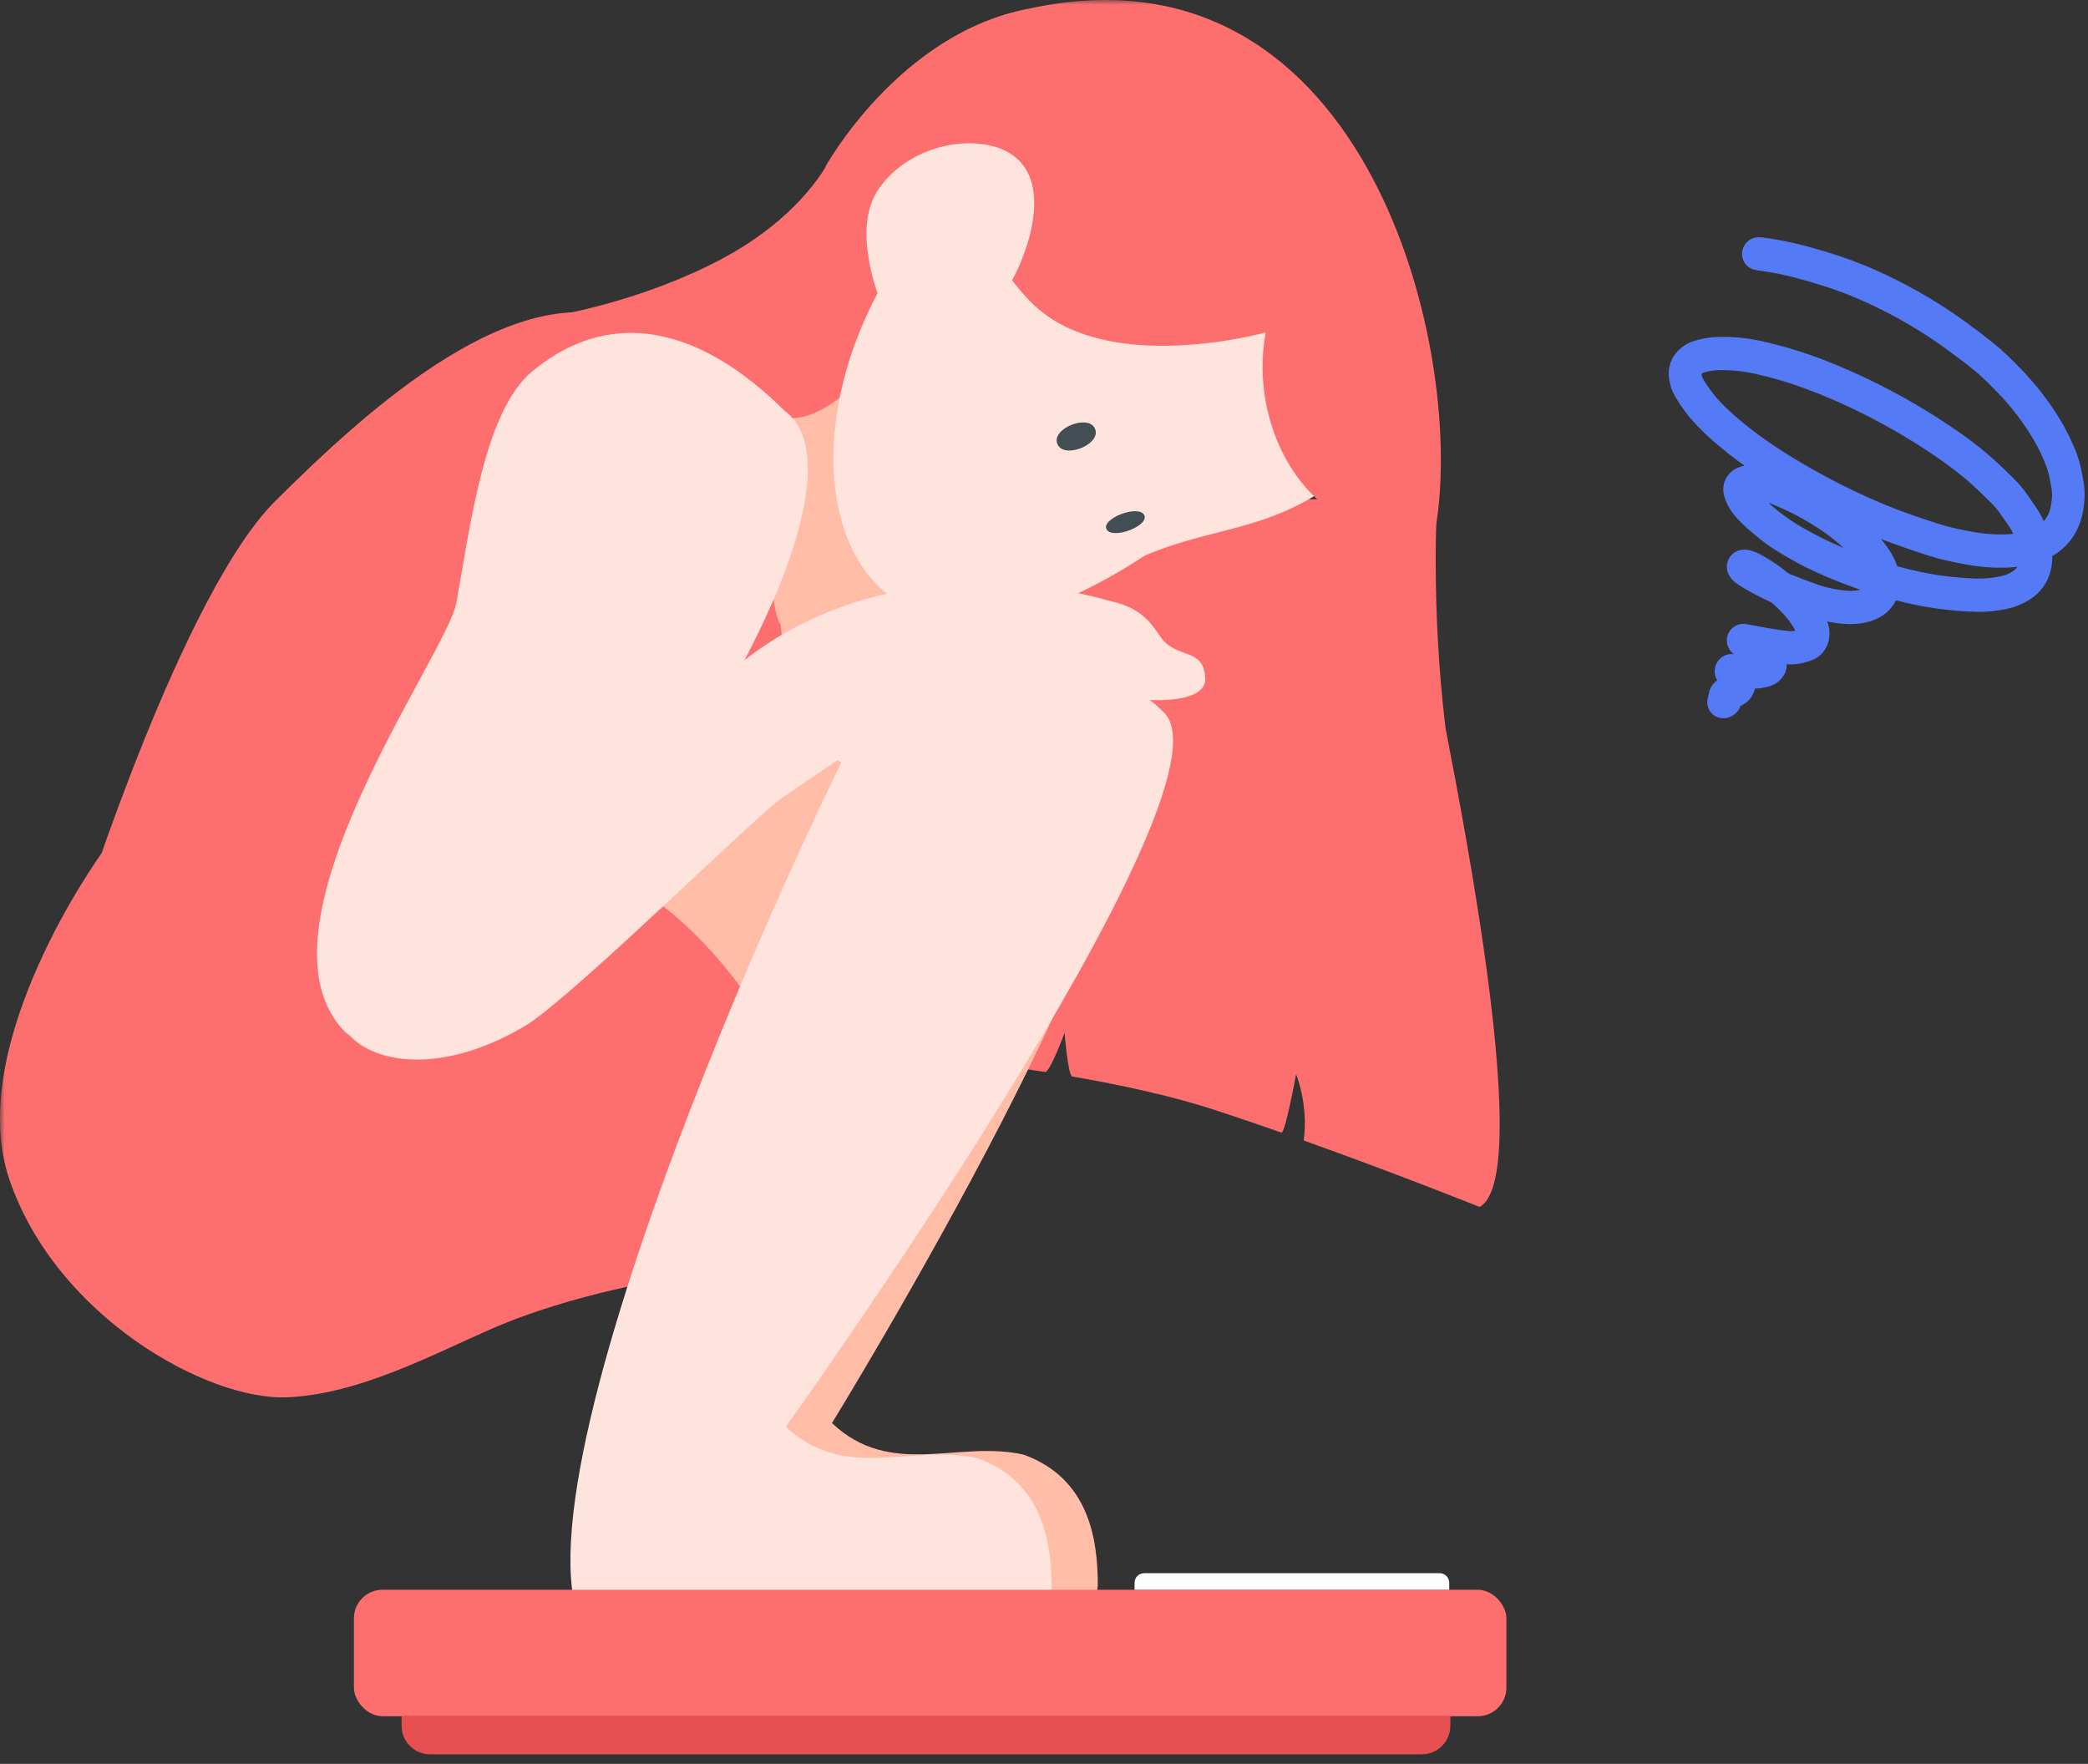 <svg width="219" height="185" viewBox="0 0 219 185" fill="none" xmlns="http://www.w3.org/2000/svg">
<rect x="0" y="0" width="219" height="185" fill="#333333" stroke="none"/>
<mask id="mask0_1499_785" style="mask-type:alpha" maskUnits="userSpaceOnUse" x="0" y="0" width="219" height="185">
<rect width="219" height="185" fill="#D9D9D9"/>
</mask>
<g mask="url(#mask0_1499_785)">
<path d="M111.819 52.362L150.743 52.36C150.743 52.36 150.033 63.324 151.607 76.312C153.842 87.938 160.728 123.588 155.189 126.587C155.189 126.587 146.747 123.189 136.741 119.616C137.252 115.831 135.94 112.663 135.94 112.663C135.94 112.663 134.792 118.925 134.397 118.786C132.124 117.989 129.774 117.186 127.45 116.425C122.951 114.95 117.598 113.793 112.468 112.906C112.021 112.829 111.657 108.336 111.657 108.336C111.657 108.336 110.115 112.514 109.605 112.434C100.61 111.018 92.968 110.446 92.968 110.446L111.819 52.362Z" fill="#FD6F6F"/>
<path d="M101.431 64.206C101.431 64.206 108.69 71.675 116.848 79.795C125.005 87.914 87.262 149.253 87.262 149.253C93.436 155.107 100.483 151.016 107.339 152.561C114.233 155.021 115.139 161.493 115.14 166.18C115.14 175.726 65.907 170.255 65.907 170.255C57.509 153.175 94.074 74.376 101.431 64.205V64.206Z" fill="#FFBDA8"/>
<path d="M102.911 39.929L70.28 39.929L70.28 72.407L102.911 72.407L102.911 39.929Z" fill="#FFBDA8"/>
<path d="M60.32 66.563C68.759 62.044 71.441 56.364 71.441 56.364L81.705 52.002C81.705 52.002 79.995 60.919 81.706 65.22C83.037 66.493 79.054 86.647 77.87 80.788C77.87 80.788 72.798 85.632 66.117 83.049C59.435 80.466 42.917 72.531 42.917 72.531C42.917 72.531 51.88 71.082 60.321 66.564L60.32 66.563Z" fill="#FD6F6F"/>
<path d="M75.811 27.096C84.25 22.577 86.932 16.898 86.932 16.898L96.531 16.436L98.412 29.257C98.412 29.257 88.289 46.166 81.607 43.582C74.926 40.999 58.407 33.065 58.407 33.065C58.407 33.065 67.37 31.615 75.811 27.097V27.096Z" fill="#FD6F6F"/>
<path d="M59.146 79.156L93.576 76.161L87.517 107.392L59.147 107.392L59.146 79.156Z" fill="#FFBDA8"/>
<path d="M92.133 30.582L109.15 25.375L137.578 25.375L141.711 49.263C133.75 55.919 127.8 54.972 120.07 58.271C90.751 77.546 80.436 52.401 92.133 30.582Z" fill="#FFE4DE"/>
<path d="M107.967 0.895C143.776 -6.858 154.036 37.796 150.452 56.022C138.013 57.864 130.744 45.635 132.757 34.869C132.757 34.869 122.723 37.66 114.657 35.36C106.59 33.059 106.57 27.968 101.475 24.688C94.429 20.154 86.573 17.49 86.573 17.49C86.573 17.49 94.293 3.442 107.966 0.896L107.967 0.895Z" fill="#FD6F6F"/>
<path d="M104.858 15.559C111.231 18.025 107.519 26.958 106.176 29.354L92.311 31.498C92.311 31.498 89.393 24.471 91.894 20.248C94.395 16.025 100.463 13.976 104.859 15.558L104.858 15.559Z" fill="#FFE4DE"/>
<path d="M73.64 73.394C84.492 61.308 101.883 58.877 116.573 63.075C120.881 64.027 121.161 66.689 122.551 67.668C124.352 68.938 126.258 68.345 126.41 71.132C126.561 73.919 120.205 73.392 120.205 73.392L103.939 105.462C103.939 105.462 96.734 73.845 76.619 78.313C70.551 72.6 70.627 76.534 73.641 73.394H73.64Z" fill="#FFE4DE"/>
<path d="M10.673 89.469C20.832 89.466 51.691 89.044 61.229 90.887C70.095 92.613 79.322 104.23 81.94 110.907L70.453 134.073C70.453 134.073 60.208 135.592 51.557 139.368C45.36 142.074 37.691 146.209 30.175 146.549C21.697 146.934 5.874 138.019 0.999 123.75C-3.876 109.481 10.674 89.47 10.674 89.47L10.673 89.469Z" fill="#FD6F6F"/>
<path d="M61.567 75.397L94.198 75.397L82.255 83.524C79.976 84.856 61.29 103.415 55.444 107.371C47.336 112.374 39.986 111.904 36.812 108.746C28.654 100.626 61.566 75.397 61.566 75.397H61.567Z" fill="#FFE4DE"/>
<path d="M96.599 64.581C96.599 64.581 113.94 66.628 122.099 74.747C130.257 82.867 82.429 149.627 82.429 149.627C88.603 155.481 95.651 151.39 102.506 152.935C109.4 155.396 110.306 161.867 110.307 166.555C110.307 174.998 71.793 171.693 62.894 170.817C61.683 170.698 60.669 169.842 60.368 168.668C55.14 148.246 89.493 74.404 96.599 64.581Z" fill="#FFE4DE"/>
<path d="M28.874 52.551C38.605 42.865 54.353 28.506 66.438 33.928C78.523 39.351 49.271 99.877 49.271 99.877L8.621 95.528C8.621 95.528 19.143 62.237 28.874 52.551Z" fill="#FD6F6F"/>
<path d="M55.838 38.932C64.606 31.693 74.112 34.949 82.27 43.068C95.789 53.027 49.845 118.723 36.225 108.265C25.585 97.508 46.845 68.761 47.859 63.255C49.271 55.59 50.717 43.16 55.838 38.931V38.932Z" fill="#FFE4DE"/>
<path d="M114.861 44.997C115.518 46.629 111.547 48.198 110.901 46.562C110.244 44.929 114.215 43.36 114.861 44.997Z" fill="#434D54"/>
<path d="M120 54C120.64 55.107 116.701 56.64 116.071 55.531C115.431 54.424 119.371 52.89 120 54Z" fill="#434D54"/>
<rect x="37.12" y="166.737" width="120.879" height="13.263" rx="3" fill="#FD6F6F"/>
<path d="M42.121 180L152.121 180V181C152.121 182.657 150.778 184 149.121 184L45.121 184C43.464 184 42.121 182.657 42.121 181V180Z" fill="#E75050"/>
<path d="M119 166C119 165.448 119.448 165 120 165H151C151.552 165 152 165.448 152 166V166.73L119 166.733V166Z" fill="white"/>
<path d="M184.724 49.425C183.25 48.477 181.83 47.413 180.47 46.267C179.774 45.68 179.101 45.053 178.452 44.385C177.766 43.679 177.158 42.928 176.628 42.132C176.318 41.664 176.079 41.258 175.911 40.913C175.816 40.716 175.728 40.457 175.649 40.136C175.568 39.804 175.525 39.504 175.52 39.237C175.504 38.291 175.916 37.459 176.658 36.865C177.002 36.589 177.35 36.393 177.701 36.277C178.533 36.002 179.384 35.855 180.253 35.836C181.711 35.804 183.13 35.937 184.509 36.234C186.915 36.755 189.285 37.484 191.634 38.424C196.696 40.45 201.437 43.046 205.855 46.213C206.982 47.021 208.064 47.901 209.1 48.852C209.498 49.217 210.055 49.752 210.77 50.458C211.289 50.969 211.74 51.493 212.122 52.03C212.752 52.912 213.167 53.517 213.368 53.845C213.68 54.354 213.942 54.898 214.155 55.475C214.157 55.481 214.16 55.487 214.165 55.491C214.169 55.495 214.175 55.498 214.181 55.5C214.187 55.502 214.193 55.502 214.199 55.501C214.205 55.499 214.211 55.497 214.216 55.493C214.93 54.935 215.382 54.199 215.569 53.285C215.657 52.859 215.709 52.466 215.726 52.106C215.742 51.782 215.711 51.398 215.634 50.952C215.494 50.143 215.336 49.331 215.041 48.58C214.655 47.596 214.213 46.684 213.716 45.843C212.629 44.003 211.319 42.297 209.784 40.726C209.453 40.386 209.186 40.116 208.984 39.914C208.24 39.17 207.442 38.473 206.591 37.822C205.546 37.024 204.784 36.451 204.303 36.105C201.91 34.379 199.351 32.869 196.626 31.576C195.552 31.067 194.538 30.63 193.586 30.266C192.278 29.767 190.708 29.265 188.876 28.761C187.374 28.347 185.875 28.045 184.381 27.856C183.971 27.804 183.661 27.637 183.45 27.355C183.048 26.819 183.165 26.068 183.693 25.639C183.894 25.475 184.149 25.389 184.456 25.382C184.635 25.378 184.939 25.409 185.368 25.475C186.676 25.675 187.937 25.935 189.152 26.255C190.835 26.698 192.406 27.184 193.865 27.712C195.081 28.152 196.342 28.683 197.648 29.302C200.639 30.721 203.432 32.383 206.028 34.287C206.9 34.926 207.774 35.593 208.651 36.286C209.708 37.122 210.602 38.011 211.601 39.041C213.13 40.618 214.469 42.346 215.618 44.225C216.21 45.194 216.707 46.204 217.156 47.272C217.33 47.685 217.463 48.053 217.555 48.377C217.784 49.182 217.962 50.034 218.09 50.931C218.208 51.759 218.155 52.56 218.009 53.42C217.941 53.819 217.847 54.195 217.727 54.548C217.203 56.091 216.221 57.247 214.782 58.015C214.772 58.02 214.764 58.028 214.759 58.038C214.753 58.047 214.751 58.059 214.751 58.07C214.761 58.272 214.761 58.452 214.754 58.611C214.675 60.317 213.955 61.607 212.592 62.481C212.295 62.672 211.913 62.863 211.446 63.054C211.138 63.181 210.774 63.289 210.355 63.377C209.314 63.597 208.308 63.695 207.338 63.669C204.459 63.596 201.65 63.191 198.912 62.456C198.813 62.43 198.71 62.407 198.604 62.389C198.585 62.385 198.572 62.392 198.564 62.411C198.17 63.389 197.485 64.086 196.51 64.5C195.322 65.005 193.98 65.039 192.713 64.856C191.913 64.741 191.273 64.615 190.791 64.476C190.767 64.469 190.761 64.477 190.773 64.499C190.948 64.83 191.082 65.107 191.173 65.332C191.479 66.084 191.475 66.971 191.082 67.695C190.812 68.191 190.424 68.543 189.917 68.753C188.933 69.16 187.907 69.277 186.841 69.106C186.822 69.102 186.815 69.111 186.82 69.13C187.022 69.889 186.841 70.525 186.275 71.037C186.028 71.261 185.703 71.429 185.301 71.539C184.768 71.685 184.221 71.744 183.661 71.718C183.64 71.716 183.629 71.727 183.627 71.748C183.567 72.54 183.198 73.124 182.522 73.498C182.521 73.498 182.422 73.547 182.224 73.645C182.166 73.674 182.129 73.706 182.116 73.741C182.103 73.774 182.092 73.807 182.085 73.84C181.976 74.294 181.576 74.639 181.155 74.769C180.182 75.071 179.299 74.237 179.637 73.21C179.726 72.939 179.74 72.587 179.891 72.317C180.064 72.011 180.315 71.786 180.646 71.639C180.775 71.582 180.84 71.553 180.841 71.553C180.86 71.542 180.863 71.53 180.85 71.517C180.543 71.21 180.337 70.822 180.346 70.383C180.359 69.785 180.748 69.261 181.327 69.13C181.486 69.094 181.741 69.09 182.092 69.118C182.68 69.165 183.216 69.205 183.701 69.239C183.709 69.24 183.71 69.238 183.703 69.234C183.272 68.959 182.794 68.646 182.269 68.295C181.766 67.96 181.507 67.456 181.659 66.854C181.71 66.65 181.806 66.475 181.946 66.328C182.268 65.991 182.679 65.871 183.181 65.97C184.574 66.243 185.873 66.464 187.078 66.632C187.413 66.678 187.693 66.7 187.92 66.695C188.241 66.689 188.583 66.618 188.944 66.483C188.954 66.48 188.962 66.472 188.966 66.463C188.971 66.453 188.971 66.442 188.968 66.432C188.92 66.293 188.862 66.156 188.796 66.022C188.528 65.479 188.215 64.993 187.858 64.564C187.326 63.926 186.765 63.355 186.175 62.852C186.102 62.79 186.014 62.735 185.911 62.688C184.569 62.072 183.434 61.456 182.506 60.839C181.994 60.498 181.504 59.92 181.639 59.229C181.797 58.425 182.503 58.026 183.268 58.168C183.635 58.235 184.052 58.398 184.52 58.655C185.228 59.045 185.922 59.496 186.6 60.011C186.815 60.174 187.021 60.33 187.216 60.479C187.32 60.559 187.472 60.641 187.542 60.67C188.719 61.145 189.751 61.534 190.637 61.839C191.322 62.074 192.107 62.255 192.99 62.381C193.801 62.496 194.591 62.525 195.388 62.293C195.729 62.193 196.006 62.007 196.22 61.733C196.223 61.729 196.225 61.724 196.226 61.719C196.227 61.715 196.227 61.71 196.225 61.705C196.224 61.7 196.222 61.696 196.218 61.693C196.215 61.689 196.211 61.687 196.206 61.685C194.276 61.062 192.422 60.345 190.644 59.533C189.292 58.916 187.9 58.156 186.467 57.252C186.124 57.035 185.812 56.823 185.531 56.615C184.792 56.065 184.081 55.48 183.398 54.859C182.944 54.447 182.464 53.95 182.128 53.501C181.755 53.002 181.493 52.489 181.342 51.959C181.113 51.159 181.285 50.475 181.856 49.906C182.087 49.675 182.404 49.505 182.806 49.395C183.411 49.23 184.114 49.318 184.722 49.431C184.733 49.434 184.734 49.431 184.724 49.425ZM211.859 56.3C211.623 55.738 211.367 55.257 211.092 54.856C210.601 54.14 210.224 53.608 209.961 53.259C209.77 53.006 209.552 52.755 209.308 52.507C208.612 51.795 207.872 51.085 207.089 50.375C206.802 50.115 206.515 49.868 206.228 49.634C205.302 48.879 204.311 48.143 203.257 47.424C200.396 45.474 197.39 43.755 194.237 42.268C192.181 41.298 190.161 40.48 188.176 39.814C186.91 39.39 185.578 39.023 184.182 38.713C183.166 38.489 182.211 38.362 181.317 38.333C180.813 38.316 180.436 38.312 180.185 38.321C179.781 38.335 179.362 38.392 178.93 38.493C178.622 38.565 178.42 38.631 178.324 38.69C178.149 38.797 177.946 38.925 177.951 39.12C177.959 39.443 178.059 39.766 178.252 40.09C178.676 40.805 179.162 41.475 179.71 42.1C180.244 42.709 180.912 43.363 181.714 44.062C183.888 45.958 186.22 47.528 188.857 49.076C191.68 50.734 194.597 52.188 197.607 53.437C197.935 53.573 198.285 53.711 198.658 53.852C200.115 54.404 201.625 54.928 203.187 55.422C203.79 55.613 204.386 55.774 204.974 55.905C205.8 56.089 206.582 56.24 207.32 56.358C208.129 56.488 209.02 56.554 209.993 56.557C210.551 56.559 211.173 56.507 211.859 56.401C211.862 56.4 211.866 56.398 211.87 56.396C211.873 56.394 211.876 56.391 211.878 56.388C211.88 56.384 211.882 56.38 211.882 56.377C211.883 56.372 211.883 56.368 211.882 56.364C211.876 56.344 211.868 56.322 211.859 56.3ZM195.238 55.138C195.993 55.811 196.674 56.537 197.28 57.317C197.701 57.858 198.052 58.443 198.335 59.07C198.436 59.294 198.517 59.518 198.58 59.744C198.585 59.76 198.594 59.775 198.605 59.787C198.617 59.799 198.632 59.808 198.648 59.812C199.878 60.159 201.096 60.442 202.302 60.663C203.845 60.945 205.462 61.117 207.151 61.177C208.147 61.212 209.097 61.13 210.054 60.907C210.518 60.799 210.96 60.611 211.381 60.343C211.915 60.003 212.222 59.51 212.302 58.863C212.305 58.843 212.296 58.835 212.277 58.839C211.563 58.962 210.861 59.03 210.173 59.041C208.89 59.06 207.595 58.95 206.29 58.712C204.99 58.474 203.674 58.193 202.476 57.813C201.185 57.404 199.889 56.961 198.585 56.486C197.407 56.056 196.292 55.605 195.242 55.132C195.227 55.125 195.225 55.127 195.238 55.138ZM195.202 58.708C195.204 58.709 195.206 58.709 195.209 58.708C195.211 58.708 195.213 58.706 195.215 58.705C195.216 58.703 195.217 58.7 195.218 58.698C195.218 58.696 195.218 58.693 195.217 58.691C195.215 58.687 195.213 58.682 195.208 58.677C194.663 58.003 194.01 57.34 193.249 56.686C192.502 56.045 191.724 55.462 190.914 54.938C189.318 53.905 187.666 53.05 185.956 52.374C185.534 52.207 185.094 52.064 184.638 51.944C184.505 51.91 184.296 51.873 184.01 51.834C183.991 51.832 183.986 51.839 183.995 51.857C184.025 51.915 184.098 52.013 184.214 52.148C184.5 52.482 184.775 52.768 185.039 53.007C186.262 54.116 187.516 55.035 188.8 55.764C190.382 56.663 191.804 57.368 193.068 57.878C193.882 58.208 194.594 58.484 195.202 58.708Z" fill="#557AF6" stroke="#557AF6"/>
</g>
</svg>
